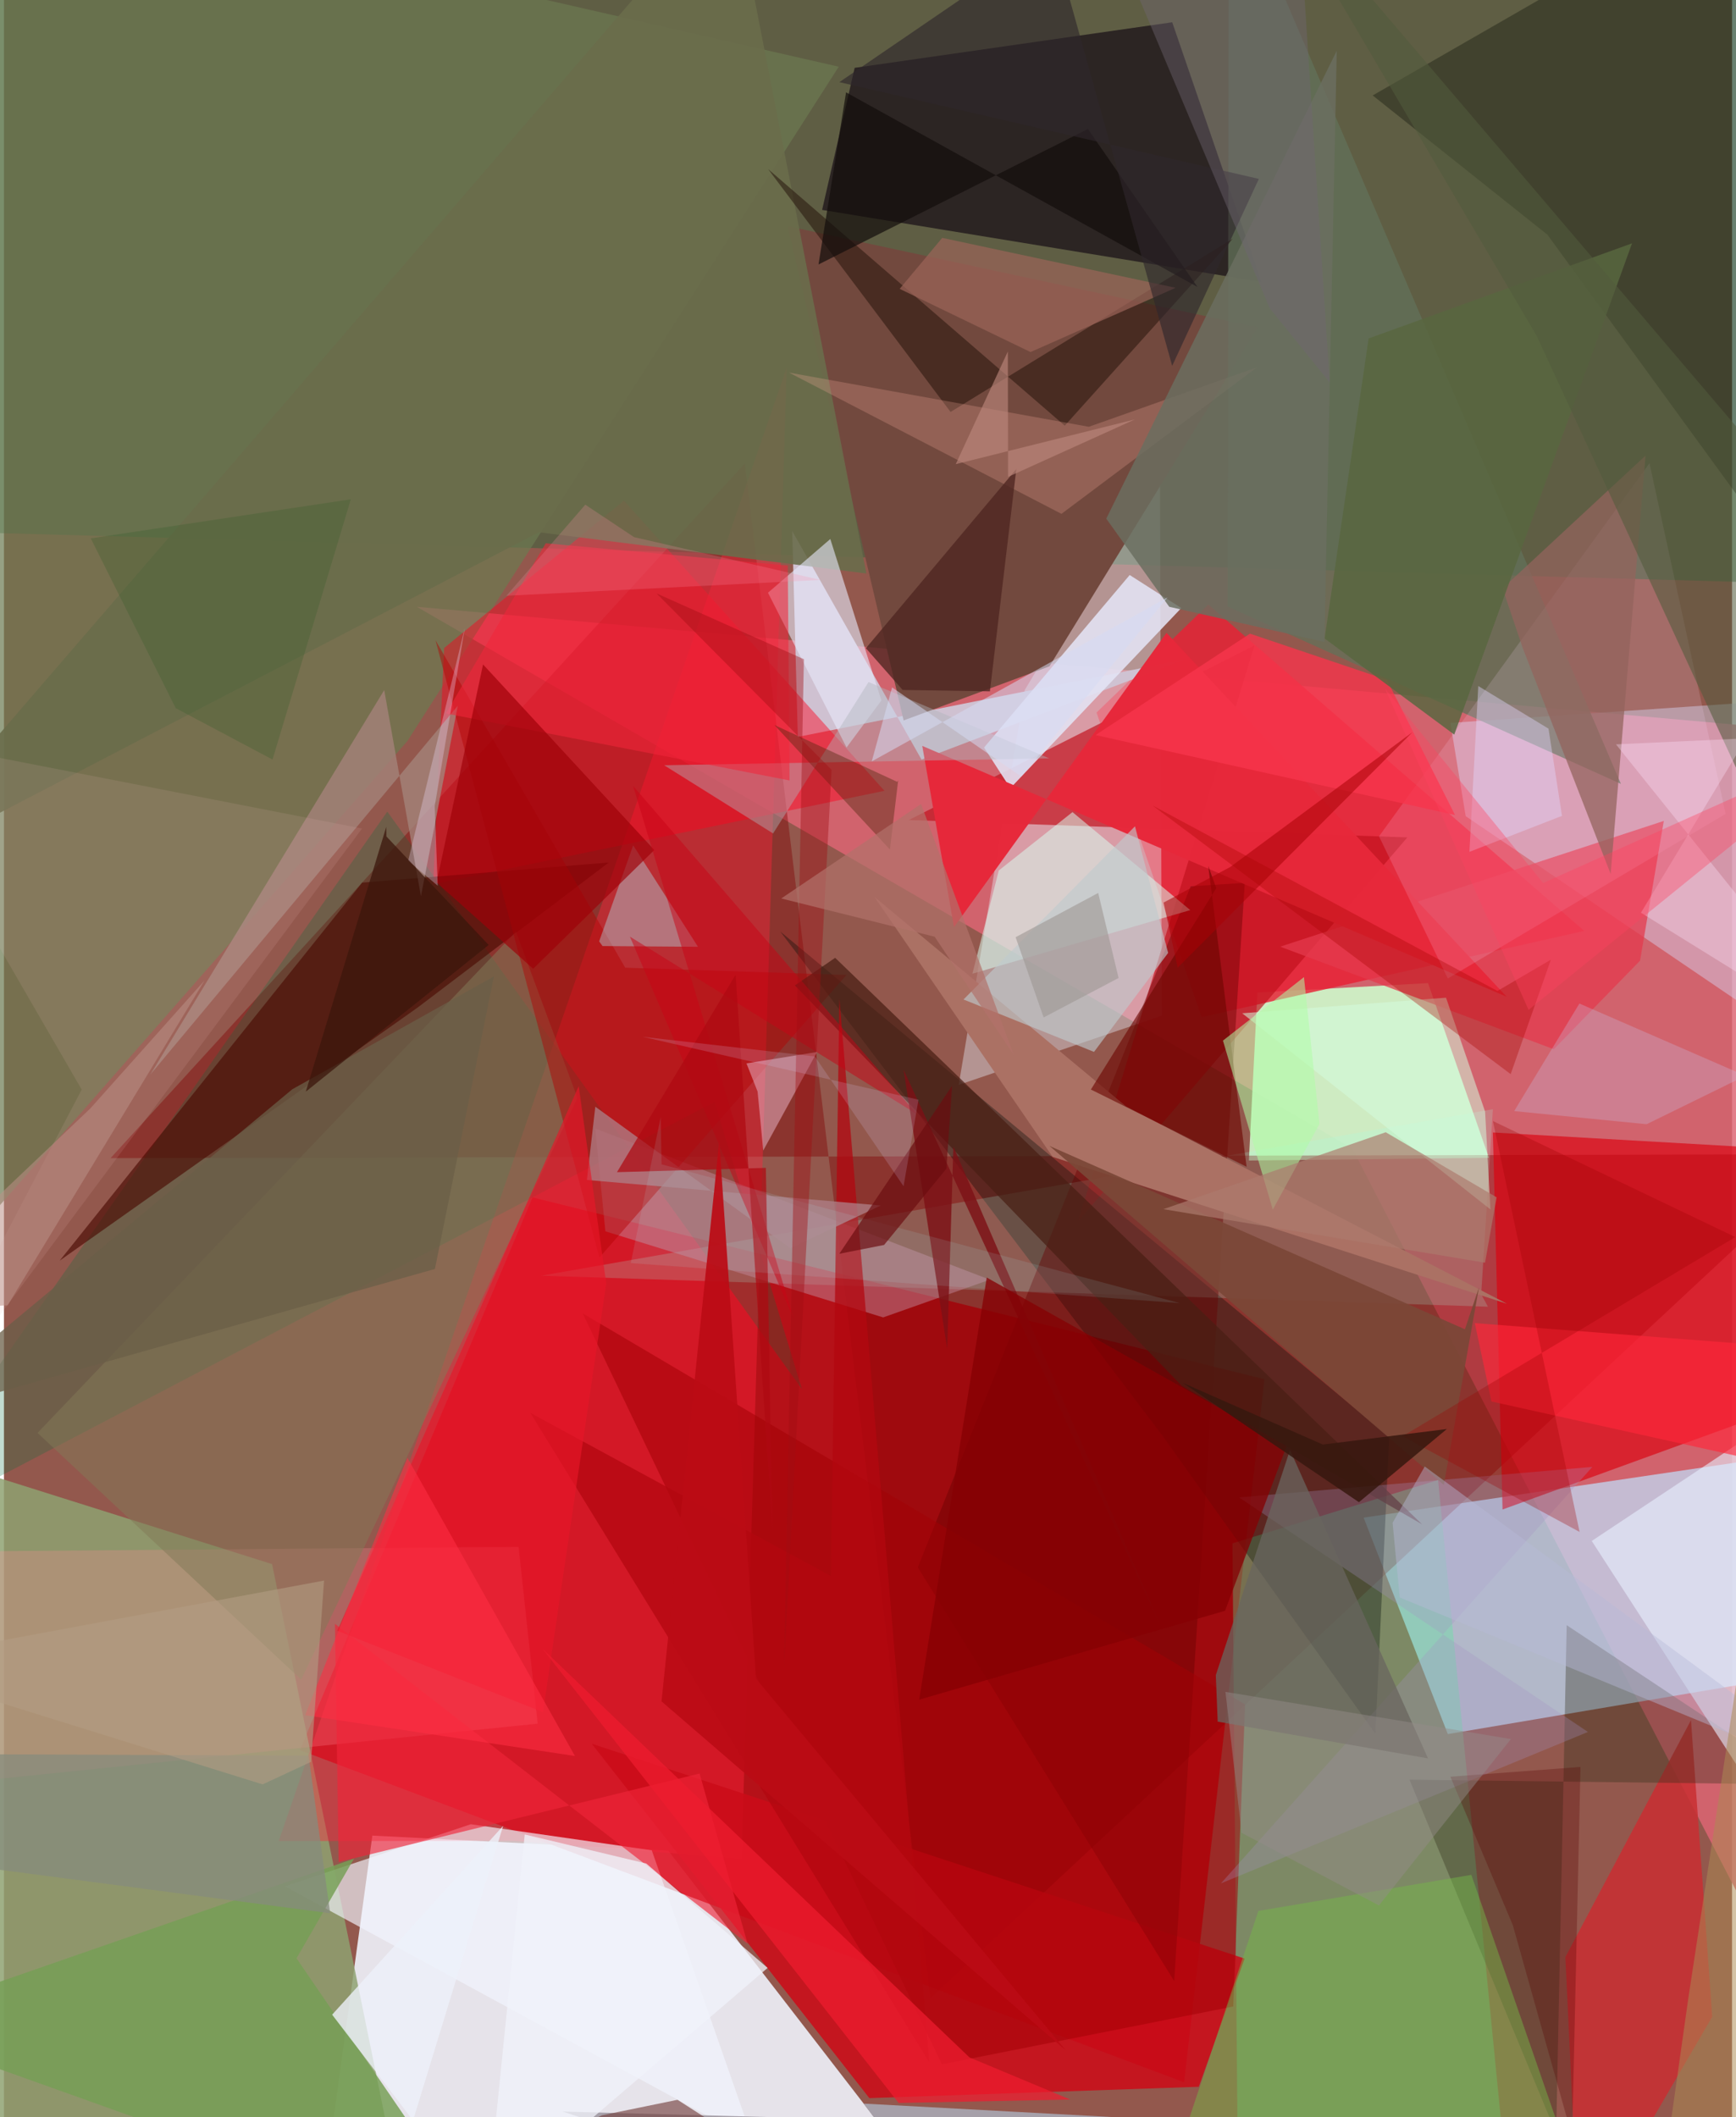 <svg xmlns="http://www.w3.org/2000/svg" width="228" height="278" viewBox="0 0 836 1024"><path fill="#93584d" d="M0 0h836v1024H0z"/><path fill="#eaebf3" fill-opacity=".941" d="M321.36 895.072L443 1052.506 151.082 1086l27.14-198.183z"/><path fill="#bd000c" fill-opacity=".808" d="M255.728 579.123L609.804 667.1l-38.879 340.031L143.13 846.478z"/><path fill="#dc6674" fill-opacity=".839" d="M898 1030.473l-27.53-677.045-670.758-59.95 452.533 261.94z"/><path fill="#176739" fill-opacity=".416" d="M898 283.08l-941.34-26.396L-62-2.746l924.036-16.006z"/><path fill="#bfe2ff" fill-opacity=".694" d="M657.774 734.027l231.626-34.26 8.6 105.257-199.506 33.698z"/><path fill="#cefacc" fill-opacity=".898" d="M688.932 475.494l29.454 84.5-116.123 1.307 4.111-81.24z"/><path fill="#7e0000" fill-opacity=".404" d="M448.169 966.54l437.942-408.254-834.547 1.865 306.82-335.999z"/><path fill="#8ea171" fill-opacity=".843" d="M-62 1049.43L196.937 1086l-67.214-329.495L-62 696.074z"/><path fill="#e72134" fill-opacity=".824" d="M582.656 292.373l181.842 157.864-185.074 41.708-50.866-147.325z"/><path fill="#e5f0fa" fill-opacity=".396" d="M493.854 333.68l65.374-108.712.913 266.28-98.26 33.475z"/><path fill="#100512" fill-opacity=".643" d="M411.552 32.814l-15.75 68.708 212.522 34.846-43.155-125.602z"/><path fill="#4eef99" fill-opacity=".322" d="M597.156 1078.036l-2.837-331.59 99.457-30.617 31.53 320.813z"/><path fill="#ff233c" fill-opacity=".408" d="M356.81 898.995l-110.681-8.66-113.198.128L378.655 177.86z"/><path fill="#cfc2d2" fill-opacity=".996" d="M443.899 367.396l127.492-48.477-187.34 37.492-2.713-99.565z"/><path fill="#c1111c" fill-opacity=".678" d="M437.737 396.615l167.22-84.414L519.6 590.8l159.322-185.78z"/><path fill="#db000e" fill-opacity=".651" d="M724.974 730.09L720.3 547.735l126.619 7.254L898 667.25z"/><path fill="#d6e0ff" fill-opacity=".412" d="M699.748 349.637L898 336.119l-4.073 185.53-186.782-126.883z"/><path fill="#cb0c19" fill-opacity=".867" d="M578.011 1009.3l-159.361 5.48-134.315-171.42 315.851 103.93z"/><path fill="#6c7950" fill-opacity=".71" d="M-62 651.282l257.158-292.84L403.835 32.27-8.92-62z"/><path fill="#fc041e" fill-opacity=".451" d="M425.956 382.486l-218.295 45.167 5.283-114.255 86.979-71.264z"/><path fill="#010e06" fill-opacity=".341" d="M560.19 694.071L375.588 450.576l294.564 244.33-6.684 143.61z"/><path fill="#006f40" fill-opacity=".243" d="M185.46 392.544l200.567 279.32-42.246-138.865L-62 745.464z"/><path fill="#a3ffe5" fill-opacity=".192" d="M720.303 536.493l-5.663 89.514 3.283 6-457.96-15.009z"/><path fill="#72493e" d="M505.776 322.291l100.738-163.963-227.435-48.946 56.158 239.067z"/><path fill="#12160d" fill-opacity=".38" d="M850.312-62l38.102 370.157-141.718-194.636-84.539-67.361z"/><path fill="#f2f6ff" fill-opacity=".651" d="M313.385 894.916l49.04 140.439-226.527-123.013 89.942-30.027z"/><path fill="#627059" fill-opacity=".765" d="M591.959 293.363L592.578-62h.901L782.25 379.142z"/><path fill="#c82f32" fill-opacity=".859" d="M755.374 946.556L761.935 1086l64.467-110.538-10.262-143.495z"/><path fill="#670000" fill-opacity=".42" d="M442.082 758.07l132.026-329.41 26.163-1.64-34.137 531.16z"/><path fill="#e4e4f4" fill-opacity=".878" d="M486.854 381.216l82.718-87.133-24.973-15.968-70.451 83.437z"/><path fill="#ab7164" d="M507.315 559.538l219.84 71.056-184.312-95.474-121.69-101.278z"/><path fill="#490800" fill-opacity=".624" d="M173.276 426.9l119.314-9.738-92.452 70.144L26.974 609.717z"/><path fill="#2f2d18" fill-opacity=".345" d="M750.907 1031.892l-70.946-171.136 192.215 2.4-116.174-77.11z"/><path fill="#ff8597" fill-opacity=".263" d="M258.194 833.67L-30.66 863.235-62 750.734l310.97-2.566z"/><path fill="#e43a4d" fill-opacity=".745" d="M749.765 507.473l41.733-42.832 11.49-67.585-185.572 60.818z"/><path fill="#e6283a" fill-opacity=".988" d="M726.972 482.099L444.247 360.762l15.352 87.653 102.81-142.327z"/><path fill="#c08598" fill-opacity=".498" d="M425.329 637.187l-134.383-41.645-4.883-49.701 190.875 73.093z"/><path fill="#827a58" fill-opacity=".529" d="M16.255 693.043l127.56 119.343 133.624-281.344-29.75-80.448z"/><path fill="#d9fff1" fill-opacity=".522" d="M573.898 440.182l-105.401 30.775 12.773-49.944 35.653-28.226z"/><path fill="#b30001" fill-opacity=".447" d="M208.785 309.693l79.253 298.574 119.52-136.72-107.015-3.51z"/><path fill="#6a6c4b" fill-opacity=".906" d="M352.324-56.013L-62 424.34l320.74-166.908 158.46 19.95z"/><path fill="#a20004" fill-opacity=".525" d="M594.709 970.471l5.728-146.11-320.498-189.158 173.803 363.235z"/><path fill="#ffdcff" fill-opacity=".153" d="M796.062 224.02L665.214 404.493l33.278 68.777 134.403-79.612z"/><path fill="#e8e9fb" fill-opacity=".596" d="M407.619 361.542l16.856-22.762-24.708-78.077-30.153 25.976z"/><path fill="#769f56" fill-opacity=".831" d="M-62 979.35l231.351-80.383-27.82 48.192L236.501 1086z"/><path fill="#e7efff" fill-opacity=".596" d="M768.123 745.308l91.813 141.894L898 670.869l-32.241 9.548z"/><path fill="#a4827a" fill-opacity=".8" d="M70.78 519.789l113.174-186.01 17.772 99.718 17.825-92.155z"/><path fill="#abf5ff" fill-opacity=".357" d="M304.402 408.841l31.353 49.086-46.17-.354-1.651-2.266z"/><path fill="#a6a0a9" d="M415.921 1017.442L466.63 1086l-196.288-64.698 426.028 11.309z"/><path fill="#24130b" fill-opacity=".529" d="M513.18 205.89l81.294-90.445-136.535 83.808-88.273-117.489z"/><path fill="#491f14" fill-opacity=".729" d="M402.108 463.26l283.954 274.01-116.236-66.96L382.63 476.617z"/><path fill="#74b849" fill-opacity=".475" d="M564.972 1049.887l203.275 25.424-58.367-168.506-103.032 17.445z"/><path fill="#aeb4ba" fill-opacity=".424" d="M505.637 366.781l-87.371-36.905-46.18 73.24-52.708-32.984z"/><path fill="#f3aa9a" fill-opacity=".255" d="M379.814 180.222l131.773 68.31 94.62-70.885-81.383 28.783z"/><path fill="#a691c4" fill-opacity=".282" d="M597.493 724.23L766.28 837.688l-177.528 73.221 179.669-201.431z"/><path fill="#eab7ca" fill-opacity=".506" d="M364.588 527.975l-5.386-13.66 34.164-5.51-26.044 47.649z"/><path fill="#93645c" fill-opacity=".737" d="M724.982 284.574l9.727 28.772 42.57 109.365 16.878-202.367z"/><path fill="#f02439" fill-opacity=".643" d="M160.135 785.377l1.801 115.23 174.607-42.813 23.195 82.306z"/><path fill="#f7354c" fill-opacity=".796" d="M528.08 355.525l74.705-49.05 66.241 22.335 32.949 65.384z"/><path fill="#f1253a" fill-opacity=".569" d="M213.808 345.074l166.231 32.412-.858-103.962-117.091-10.76z"/><path fill="#b30710" fill-opacity=".745" d="M447.653 997.468l-43.504-514.46-4.099 279.261-145.414-78.933z"/><path fill="#becacd" fill-opacity=".624" d="M464.203 483.423l63.138 25.337 35.862-47.874-16.046-61.229z"/><path fill="#d5fcdd" fill-opacity=".533" d="M697.634 482.545l-98.618 7.54 120.103 94.872-2.594-47.354z"/><path fill="#4f2621" fill-opacity=".78" d="M476.977 334.38l12.78-107.531-72.774 86.672 17.782 20.182z"/><path fill="#e9b8be" fill-opacity=".125" d="M-62 354.875l235.243 45.85L-62 716.814 37.61 527z"/><path fill="#58673f" fill-opacity=".839" d="M787.622 117.689l-127.429 46.008-21.302 145.107 62.722 46.503z"/><path fill="#69655e" fill-opacity=".753" d="M622.15 701.26l66.764 149.203-101.746-17.77-.901-22.496z"/><path fill="#9e0008" fill-opacity=".675" d="M314.623 411.127l-82.85-89.756-22.483 105.484 46.725 41.705z"/><path fill="#6d0501" fill-opacity=".612" d="M525.825 526.964l60.665-97.37-3.905-10.866 18.57 145.592z"/><path fill="#130e0c" fill-opacity=".702" d="M394.059 127.913l13.325-83.25 169.982 94.113-52.98-76.382z"/><path fill="#affea6" fill-opacity=".537" d="M636.404 543.636l-7.495-71.035-39.193 30.699 24.114 81.723z"/><path fill="#ae7f87" fill-opacity=".757" d="M380.452 603.698l-94.372-68.423-4.076 35.438 142.162 12.347z"/><path fill="#9c6459" fill-opacity=".702" d="M496.626 170.278l-63.307-30.566 20.582-24.66 112.946 24.15z"/><path fill="#6b6e60" fill-opacity=".835" d="M638.783 310.507l-75.038-17.015-30.48-42.644L644.768 24.559z"/><path fill="#cbb9dc" fill-opacity=".314" d="M794.66 543.746l47.815-23.428-80.318-34.945-31.554 52.024z"/><path fill="#c90416" fill-opacity=".494" d="M302.816 453.012l79.38 185.264-77.842-258.148 137.142 158.646z"/><path fill="#e81729" fill-opacity=".647" d="M161.221 788.727l99.552 39.361 30.588-207.37-13.315-95.403z"/><path fill="#703d3a" fill-opacity=".624" d="M289.313 1023.085l36.53-7.488L435.719 1086l-205.703-35.314z"/><path fill="#a90400" fill-opacity=".345" d="M748.353 464.175l-25.855 15.113-166.813-89.69L728.903 519.51z"/><path fill="#edf1fa" fill-opacity=".792" d="M244.097 1086l-85.33-111.575 82.726-91.328-43.584 142.496z"/><path fill="#7b4737" fill-opacity=".929" d="M505.803 554.246l200.97 88.683 6.796-20.26-17.006 95.553z"/><path fill="#4c270a" fill-opacity=".404" d="M432.594 377.457l-3.993 33.43-55.856-60.21 59.389 27.477z"/><path fill="#ff273a" fill-opacity=".643" d="M719.602 677.846L898 717.409l-7.227-63.686-179.222-13.779z"/><path fill="#ee1c2f" fill-opacity=".729" d="M467.093 995.102l48.778 20.375-83.07 1.643-172.235-219.655z"/><path fill="#7d1015" fill-opacity=".812" d="M456.315 652.432l2.986-97.876 99.897 231.115-124.012-268.348z"/><path fill="#525a3c" fill-opacity=".565" d="M609.494-62l284.438 333.951-25.752 164.937-126.523-274.153z"/><path fill="#ae0912" fill-opacity=".718" d="M296.549 566.949l57.407-95.514 17.832 269.385-3.205-175.968z"/><path fill="#e2d9ff" fill-opacity=".412" d="M708.953 412.006l4.278-80.199 33.975 20.616 6.525 42.184z"/><path fill="#ba9088" fill-opacity=".541" d="M-61.407 634.18l103.251-98.118 55.197-61.85L1.785 631.339z"/><path fill="#2f272c" fill-opacity=".631" d="M507.106-30.612l58.049 207.563 41.932-90.424-202.94-46.798z"/><path fill="#580003" fill-opacity=".294" d="M758.648 1033.435l4.034-178.827-62.946 4.727 30.217 71.818z"/><path fill="#ffe6fc" fill-opacity=".329" d="M842.878 357.11l-63.04 2.906L898 507.168l-106.063-65.71z"/><path fill="#a5fcff" fill-opacity=".11" d="M318.11 563.143l-.391-22.88-14.495 70.657 265.61 19.35z"/><path fill="#b7bbd8" fill-opacity=".431" d="M675.227 772.64l-3.438-36.124 15.545-27.233L898 864.435z"/><path fill="#bb0b15" fill-opacity=".925" d="M363.836 811.971L513.694 991.69l-195.575-168.8 27.925-270.98z"/><path fill="#6a5e48" fill-opacity=".745" d="M-54.09 687.937l193.594-161.109 97.517-54.577-28.53 141.501z"/><path fill="#a10d13" fill-opacity=".408" d="M386.984 318.852l-9.632 488.278 23.037-434.794-84.675-85.318z"/><path fill="#9d9793" fill-opacity=".604" d="M529.362 431.886l9.866 41.13-36.26 19.101-13.566-38.828z"/><path fill="#9e0000" fill-opacity=".294" d="M720.305 542.205l117.268 56.124L676.6 694.65l85.642 46.289z"/><path fill="#ff4361" fill-opacity=".369" d="M744.624 427.08l-76.531-94.039 69.47 155.4L898 358.323z"/><path fill="#ab8b53" fill-opacity=".522" d="M797.971 1086l95.7-146.254-35.969-254.542-42.827 281.098z"/><path fill="#948b8a" fill-opacity=".459" d="M598.738 886.475l-7.816-68.174 138.1 22.818-63.85 80.48z"/><path fill="#850003" fill-opacity=".765" d="M442.768 822.06l32.673-204.154L620.518 699.4l-29.774 79.674z"/><path fill="#868b7c" fill-opacity=".741" d="M-62 896.451l219.827 28.938-10.447-76.233-202.966-.875z"/><path fill="#f0f3fb" fill-opacity=".761" d="M310.74 901.324l58.695 50.487-135.798 116.284 18.304-180.846z"/><path fill="#37180e" fill-opacity=".859" d="M570.237 668.81l85.26 57.75 42.548-35.404-59.996 7.529z"/><path fill="#eee0ff" fill-opacity=".306" d="M195.54 416.317l14.317 12.099-1.467-38.599 14.606-86.308z"/><path fill="#ac7b6d" fill-opacity=".686" d="M716.5 610.721l-155.614-25.893 107.571-37.199 53.662 31.48z"/><path fill="#6b0d10" fill-opacity=".682" d="M458.703 525.104l-54.585 81.299 21.67-4.264 30.137-36.886z"/><path fill="#d6dbf4" fill-opacity=".525" d="M562.932 288.907l-143.126 79.36 9.843-35.792 62.54 43.134z"/><path fill="#3c160b" fill-opacity=".745" d="M234.48 457.037l-88.45 70.95 38.924-128.079.055 4.646z"/><path fill="#b1726b" fill-opacity=".698" d="M376.038 434.56l74.215 18.508 38.275 57.258-44.857-121.468z"/><path fill="#706673" fill-opacity=".424" d="M641.351 184.979L629.116-2.19l-83.138-6.2 66.38 157.516z"/><path fill="#dac8f7" fill-opacity=".18" d="M308.935 501.45l83.356 9.527 42.913 62.772 7.218-41.866z"/><path fill="#ff2e43" fill-opacity=".569" d="M195.197 705.089l81.026 144.233-130.525-19.757 42.99-108.44z"/><path fill="#335b2b" fill-opacity=".275" d="M83.095 342.508l-41.12-82.124 125.832-18.89-37.88 125.885z"/><path fill="#be887e" fill-opacity=".616" d="M547.132 202.848l-86.68 21.649 25.204-54.502.098 60.65z"/><path fill="#a80005" fill-opacity=".529" d="M567.817 468.014l-6.824-31.481 32.258-17.2 88.098-65.17z"/><path fill="#ff8dab" fill-opacity=".22" d="M243.067 288.149l151.966-7.658-90.195-20.685-23.598-15.711z"/><path fill="#b39d84" fill-opacity=".588" d="M-62 804.778l187.144 58.252 23.436-10.891 6.274-87.67z"/></svg>